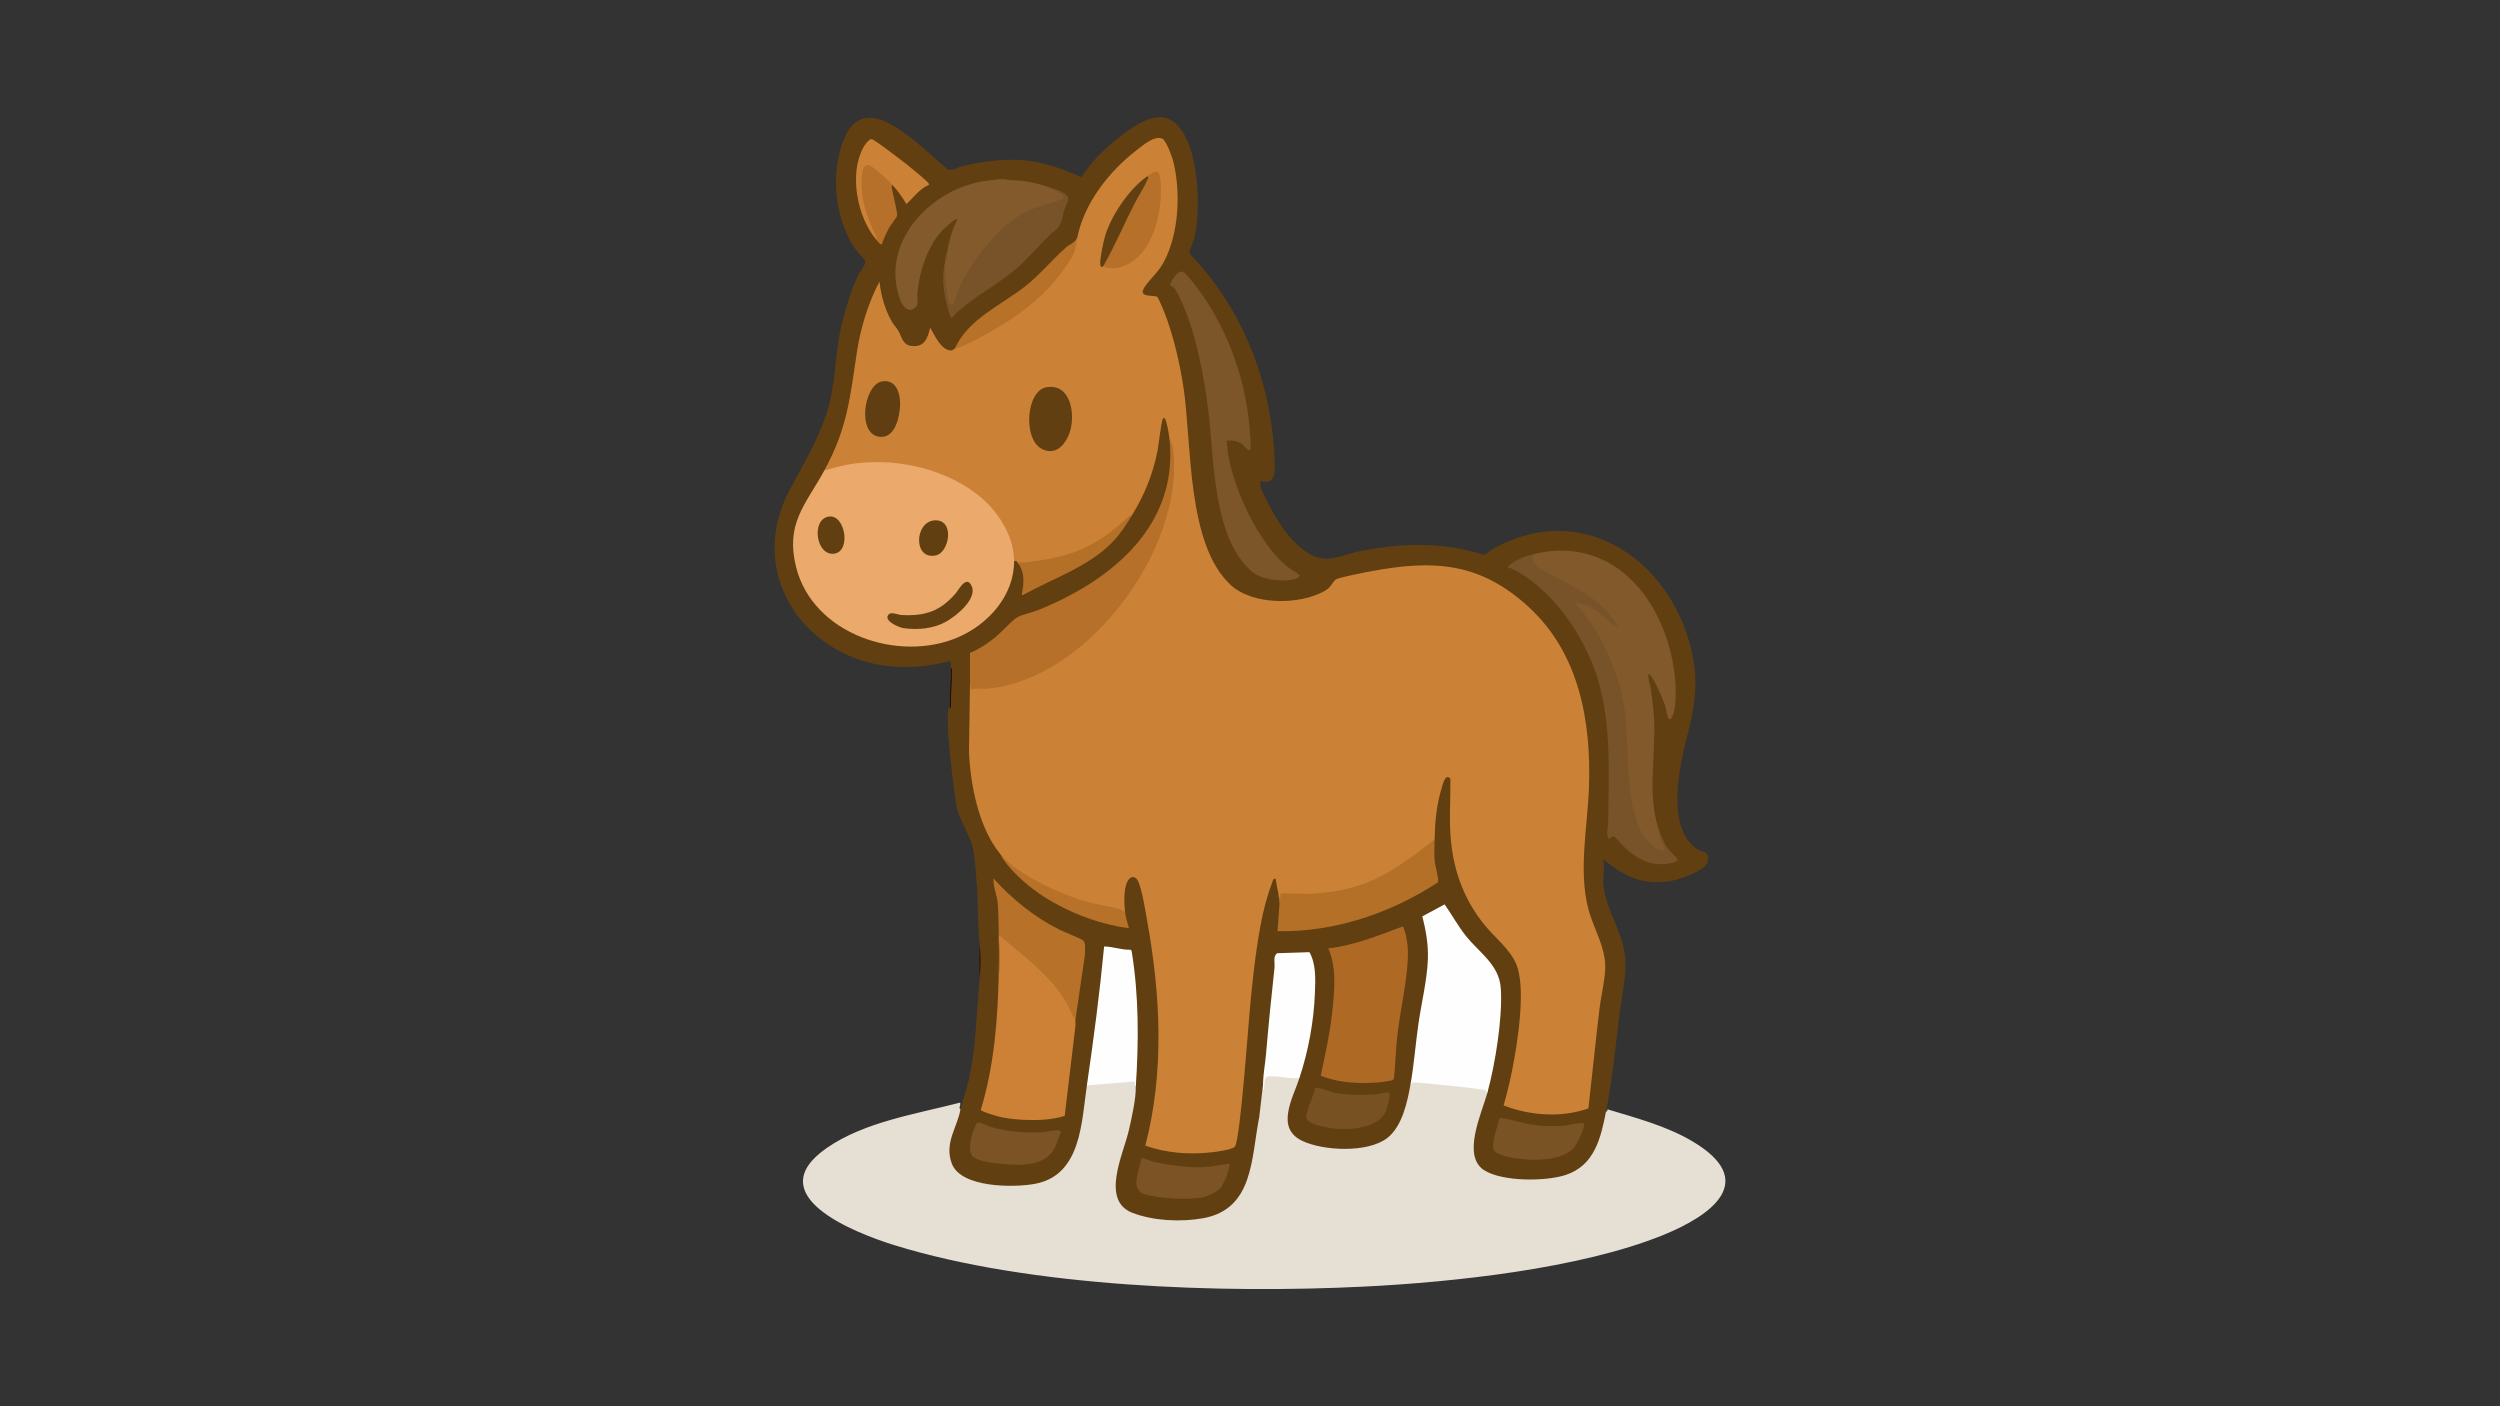 <?xml version="1.0" encoding="UTF-8"?>
<svg id="uuid-c34dbb6a-0b90-4152-9414-8e27121b6f6d" data-name="Layer 1" xmlns="http://www.w3.org/2000/svg" viewBox="0 0 1920 1080">
  <rect x="0" y="0" width="1920" height="1080" fill="#333333" stroke="none"/>
  <defs>
    <style>
      .uuid-af0ba33b-b718-430d-843b-8dcc6f3aa1ca {
        fill: #ae6a25;
      }

      .uuid-fc2f967c-5945-406f-a07c-abcdee6eddb3 {
        fill: #81592b;
      }

      .uuid-7c939cb3-a5cd-4380-900c-4b8993e061dd {
        fill: #b77129;
      }

      .uuid-392f0cd7-16dd-467c-a445-a383ca734662 {
        fill: #b67029;
      }

      .uuid-2e24aa88-1d31-4fce-a65b-273f2142db09 {
        fill: #e6dfd4;
      }

      .uuid-687c8409-c905-4f52-83eb-ed3634ea8c31 {
        fill: #cc8236;
      }

      .uuid-d77903fb-042d-4353-838e-97f6a72a1a94 {
        fill: #eba96b;
      }

      .uuid-1d385580-1b2f-41fb-b7f0-fb710ffde5e7 {
        fill: #623f11;
      }

      .uuid-d5500728-8a83-4c8b-bf06-cdd4e267e477 {
        fill: #280300;
      }

      .uuid-b222d6ae-36bb-4dc7-919c-7ae9aa7dcbb1 {
        fill: #7a5325;
      }

      .uuid-662dd5ea-ca06-4fe6-97b1-f64a45987672 {
        fill: #7c5529;
      }

      .uuid-3efd68ec-c7d4-4aaa-bda6-ed61f32e4827 {
        fill: #785228;
      }

      .uuid-ebd1a96e-5a70-46d2-8d3b-5a6537166aab {
        fill: #fefefe;
      }

      .uuid-d71e6c26-93eb-4d2e-866a-aae4a96e1b3b {
        fill: #785123;
      }

      .uuid-b8852499-015a-4d44-b042-a200e0ab5e95 {
        fill: #b57028;
      }

      .uuid-0de25bf6-42ab-4c92-b194-67a434eb45bb {
        fill: #cc8136;
      }

      .uuid-1a762891-1b34-44bf-a68b-adeee4351bd1 {
        fill: #280501;
      }

      .uuid-fe267ad0-5109-4752-8669-25683a9fbd32 {
        fill: #7b5325;
      }

      .uuid-de203de9-a5f3-4de3-8249-f8b936b4285d {
        fill: #613e11;
      }

      .uuid-6b680d23-bafd-4eb3-8cad-ecb790eafc39 {
        fill: #835a2b;
      }
    </style>
  </defs>
  <path class="uuid-1d385580-1b2f-41fb-b7f0-fb710ffde5e7" d="M730.26,512.8c-.07-1.75.59-3.91-1.1-5.13-12.76,3.65-27.86,5.25-41.24,4.42-69.09-4.26-115.68-71.22-81.65-135.42,10.74-20.27,21.26-37.27,28.68-59.61,7.15-21.55,6.05-45.42,11.49-67.97,2.69-11.16,7.66-27.92,12.8-37.96,1.44-2.82,6.39-8.39,5.17-11-.54-1.16-6.15-6.8-7.75-9.19-15.81-23.58-19.13-57.93-8.43-84.25,8.8-21.64,25.16-18.9,42.08-7.53,13.48,9.05,25.18,20.45,37.51,30.91,4.34,1.3,7.52-1.52,11.24-2.44,16.74-4.12,36.03-6.4,53.16-3.83,13.31,2,26.14,6.88,38.38,12.25,7.24-11.36,17.1-21.43,27.72-29.68,19.18-14.9,39.48-28.31,53.27,1.05,8.84,18.82,10.59,55.99,5.45,76.06-.65,2.53-3.94,9.33-3.49,10.95.15.56,6.48,7.4,7.59,8.65,36.32,41.19,56.07,95.74,57.78,151.16.26,8.34.58,18.58-11.02,15.08-.53,5.49,2.65,10.46,5.03,15.2,7.53,15.02,17.61,31.73,32.25,40.58,14.13,8.54,25.09,1.04,39.79-1.89,31-6.18,63.67-7.13,93.97,2.8,3.1-.07,5.11-2.97,7.51-4.32,71.41-40.33,141.95,12.45,154.22,86.07,3.7,22.19-.59,40.52-5.92,61.53-5.6,22.05-14.51,67.14,8.27,82.54,4.45,3.01,10.13,1.42,8.45,9.91-1.41,7.11-22.54,14.06-29.13,15.01-20.2,2.91-33.6-2.95-48.83-15-.74-.59-.95-1.42-2.21-1.09,1.29,6.5-.68,13.13.19,20.04,2.49,19.73,15.44,35.69,16.76,56.07.85,13.11-2.81,28.83-4.44,41.97-3.02,24.43-5.59,50.53-10.31,74.67l1.08,2.12c-4.36,23.57-11.14,43.66-36.93,49.63-15.63,3.62-54.17,4.3-63.91-10.49-8.2-12.45,1.49-41.56,6.83-54.63l1.7-.62-.81-2.64c5.56-22.95,9.97-47.03,9.94-70.73-.02-13.82-2.61-19.58-11.34-29.85-12.28-11.65-22.15-24.86-30.94-39.59l-15.1,7.92c4.81,16.98,5.2,34.47,1.96,51.87-4.12,24.4-7.85,48.88-11.19,73.44l-1.37,2.22,1.16,1.91c-2.59,13.37-5.86,29.74-16.2,39.41-12.78,11.94-38.59,11.73-54.84,8.52-35.17-6.95-27.85-27.35-17.41-53.09l1.95-1.17c-.2-1.62-.39-3.3.01-4.9,5.98-24.11,12.43-50.11,10.41-74.88-.29-3.6-1.4-12.6-3.66-15.12-.78-.87-22.32.18-23.4.63-.57.23-1.12,2.27-1.18,3.05-1.93,25.3-4.25,51.54-6.85,77.1-.64,6.27-1.37,12.53-3.28,18.54-.7,2.59-.42,4.35.87,5.27-2.18,19.9-5.18,40.19-9.19,60.16-6.94,33.85-30.81,42.73-63.2,41.08-34.9-1.78-50.64-11.84-40.05-47.15,5.56-17.98,11.15-36.19,12.27-55.18l1.46-1.23-1.09-6.08c1.73-32.67,2.27-65.91-3.89-98.11-5.95-.58-11.87-1.39-17.76-2.44l-.59-.88c-2.42,31.29-6.12,62.67-10.93,93.73-.65,4.2-1.95,8.27-3.26,12.31l1.21,1.92c-.54,9.05-2.33,20.76-4.17,29.7-6.81,33.14-19.9,47.1-54.54,46.98-25.6-.09-57.11-5.42-47.94-38.93,2.47-6.66,4.68-13.38,6.63-20.17l1.7-1.1c1.88-7.41,4.56-14.59,6.26-22.06,5.84-25.59,5.96-52.25,8.45-77.99.44-8.83.49-17.66,0-26.49-1.61-14.9-1.03-30.81-2.21-45.97-.57-7.29-1.57-23.55-3.39-29.87-2.47-8.58-9.03-18.44-11.71-28.61-1.83-6.94-10.85-77.9-5.5-78.01,1-10,1.24-20.06.74-30.16Z"/>
  <path class="uuid-2e24aa88-1d31-4fce-a65b-273f2142db09" d="M998.06,827.68c-5.19,15.8-18.72,38.53,1.94,48.45,16.39,7.87,50.5,9.38,65.37-2.1,11.61-8.96,15.61-28.07,18.02-41.94.48-.48.88-1.21,1.19-2.2,18.39.91,37.26,3.27,55.48,5.61,1.94.25,2.67,1.57,2.18,3.95-4.19,15.2-19.85,48.34-2.31,59.33,14.02,8.79,46.64,8.63,62.06,3.73,22.57-7.17,27.42-28.31,31.48-49.08l.74.36.38-1.84c21.81,6.64,44.95,12.69,64.72,24.3,51.94,30.5,15.54,57.09-22.45,72.44-63.44,25.63-160.46,36-229.12,39.41-109.21,5.43-256.59.57-361.05-31.88-30.53-9.48-104.2-38.29-51.57-74.69,28.95-20.02,68.62-26,102.13-34.71.78,1.01-.25,2.62-.34,3.96-.04.53.71,1.09.7,1.18-2.24,13.74-12.59,25.65-6.66,41.6,7.03,18.9,48.08,18.66,64.19,15.56,35.21-6.76,35.43-47.15,39.58-75.56l.56-1.52c11.99-1.04,23.99-1.95,35.99-2.72.58,1.64.91,3.54.98,5.72.28,8.52-3.44,25.1-5.51,33.85-4.17,17.66-21.55,53.08,2.91,62.55,16.08,6.23,37.34,7.2,54.25,4.17,39.11-7.01,36.91-46.4,43.16-77.49l3.04-26.02c1.25-6.89,1.4-7.09,8.52-6.97,6.11.89,12.21,1.31,18.32,1.27l1.12,1.28Z"/>
  <path class="uuid-1a762891-1b34-44bf-a68b-adeee4351bd1" d="M730.26,512.8c1.22.76.74,2.79.75,4.04.09,9.04-1.01,17.83-.76,26.86-.84.13-.68-.74-.73-.74-.3-10.08,1.14-20.07.74-30.16Z"/>
  <path class="uuid-d5500728-8a83-4c8b-bf06-cdd4e267e477" d="M752.33,751.9v-26.49c.98,9.06.88,17.37,0,26.49Z"/>
  <path class="uuid-687c8409-c905-4f52-83eb-ed3634ea8c31" d="M827.37,182.47c5.15-26.29,24.52-50.98,45.28-66.92,4.75-3.65,14.03-11.87,20.03-9.05,2.75,1.29,7.19,13,8.05,16.23,6.34,23.93,4.85,56.64-7.01,78.63-4.28,7.94-10.03,12.26-14.42,18.68-6.44,9.42,7.26,6.02,9.52,8.04.89.79,4.6,9.72,5.34,11.59,6.96,17.78,11.94,39.16,14.78,58.05,6.47,43.08,2.32,120.07,36.14,151.47,16.85,15.65,52.49,15.6,71.88,4.9,5.48-3.02,5.43-5.82,8.75-8.91,1.8-1.68,23.09-5.64,27.39-6.46,48.21-9.1,83.65-6.71,120.82,27.36,39.03,35.78,48.25,88.05,46.37,139.09-1.1,29.92-8.09,63.11-.56,92.46,4.14,16.12,13.93,30.05,13.03,47.29-.5,9.53-3.17,20.03-4.32,29.52-3.08,25.57-5.59,51.22-8.54,76.8-20.49,7.36-44.97,5.62-65.11-2.25,2.75-9.67,5.11-19.49,7-29.38,3.83-20.05,10.46-61.56,2.45-79.74-4.9-11.11-16.51-20.12-24.15-29.56-15.45-19.07-23.35-40.26-25.77-64.73-1.56-15.78-.26-31.63-.38-47.44-3.92-4.73-5.8,4.03-6.78,7.19-3.81,12.41-5.07,25.48-5.36,38.41-.35,1.95-.61,3.11-2.19,4.5-33.38,29.33-71.21,42.95-114.77,39.39-.34,5.76-2.84,2.99-2.97-1.22-.93-3.82-1.57-7.88-2.21-11.77l-1.8.77c-4.46,11.79-7.46,22.73-9.74,35.14-8.08,44.08-9.58,89.14-14.21,133.66-.58,5.55-3.26,33.72-5.53,36.41-2.01,2.37-14.21,3.95-17.73,4.34-17.39,1.94-34.48.66-51.04-5.08,14.83-56.84,11.7-116.46,1.23-173.75-1.09-5.95-4.43-28.35-8.24-31.49-3.03-2.5-5.48-.15-6.89,2.66-2.83,5.63-2.42,17.49-1.57,23.82-2.51-.46-5.14-1.25-7.88-2.37-22.95-3.95-44.84-11.43-65.14-23.23-8.8-5.12-17.09-10.51-22.63-19.28-16.76-20.03-23.27-53.5-24.31-79.06l.77-51.9c1.31-.22,1.95.61,1.91,2.49,50.54.54,94.58-36.1,121.77-76.7,22.26-33.24,37.71-75.97,29.34-115.6-.32-2.69-1.96-12.32-3.31-13.98-.65-.81-.85-.93-1.49,0-1.39,2-3.34,20.64-4.26,25.17-3.7,18.1-10.07,33.69-19.64,49.15-22.43,24.56-53.88,36.8-86.81,37.52-.85-1.3-2.13-3.58-3.68-2.21l-1.52-2.05c-7.63-62.32-88.71-84.01-141.4-66.99l-2.75-.85c17.85-32.59,19.72-55.99,25.11-91.5,2.74-18.06,8.71-37.34,17.19-53.43,1.25,10.59,4.08,21.07,9.34,30.39,1.47,2.61,3.65,4.88,5.16,7.35,2.54,4.15,3.12,10.65,9.74,11.59,10.25,1.44,12.75-5.64,14.75-14,3.35,5.59,7.98,16.92,15.65,17.54,1.88.15,2.21-1.1,3.11-1.36l2.56-2.35c34.48-14.85,68.9-37.31,87.37-71.09,1.11-4.1,2.53-8.07,4.25-11.9Z"/>
  <path class="uuid-d77903fb-042d-4353-838e-97f6a72a1a94" d="M778.81,431.13c0,26.34-19.86,48.29-42.91,58.25-45.92,19.85-111.6-2.34-124.49-53.81-8.4-33.55,7.28-47.95,21.73-74.33,5.6-1.27,11.09-3.17,16.75-4.22,33.77-6.25,72.62,1.33,100.16,22.3,15.55,11.85,28.76,31.66,28.76,51.8Z"/>
  <path class="uuid-fc2f967c-5945-406f-a07c-abcdee6eddb3" d="M1179.04,425.25c62.72-14.44,102.11,39.7,107.41,96.02.7,7.45,1.04,21.49-1.84,28.32-3.6,8.56-4.97-5.12-5.74-7.49-1.5-4.58-8.23-20.35-11.22-23.36-.56-.57-1.17-1.55-1.8-.41-.02,3.96,1.64,8.21,2.16,11.82.97,6.83,1.94,15.21,2.3,22.05,1.45,27.82-5.49,58.1,3.65,84.94,1.16,5.33,3.09,10.47,5.77,15.41-1.3,4.07-6.89,1.28-9.31-.33-13.61-9.01-17.51-27.83-19.64-43.12-.79-5.65-1.21-11.35-1.61-17.04.04-42.85-6.23-85.2-33.92-120.14-12.14-11.62-5.38-13.15,6.05-7.34,2.39,1.22,4.41,2.36,6.61,3.93,12.87,11.59,14.08,11.7,3.63.31-14.1-11.64-29.52-21.28-46.27-28.92-5.46-2.31-14.8-10.58-6.21-14.66Z"/>
  <path class="uuid-ebd1a96e-5a70-46d2-8d3b-5a6537166aab" d="M1083.4,832.09c2.62-15.02,3.79-30.75,5.97-45.9,2.31-16.03,6.59-33.25,7.24-49.34.45-11.08-1.52-22.43-4.25-33.08l17.09-9.2c5.81,8.16,10.25,16.67,16.65,24.57,10.45,12.89,25.19,21.81,26.49,39.72,1.62,22.3-4.33,58.82-10.33,80.59-.74-2.62-2.42-2.53-4.87-2.85-16.22-2.1-33.66-3.91-49.97-5.23-.9-.07-1.95-.2-2.81-.02-.7.15-.34,2.68-1.21.75Z"/>
  <path class="uuid-0de25bf6-42ab-4c92-b194-67a434eb45bb" d="M767.04,718.06l3.36.91c18.57,14.97,36.26,29.24,49.4,49.46,2.62,4.04,5.82,10.58,6.09,15.11.15,1.55-.04,3.2,0,4.76l-8.2,68.68c-9.99,3.15-20.74,3.51-31.14,3.06-5.12-.22-11.54-.85-16.59-1.81-2.41-.46-16.5-4.33-16.72-5.89,10.29-33.62,13.08-69.76,13.81-104.86.95-7.68.94-16.58,0-24.28-.03-1.71.04-3.44,0-5.15Z"/>
  <path class="uuid-392f0cd7-16dd-467c-a445-a383ca734662" d="M898,335.49c3.75,6.96,3.8,16.8,3.71,24.68-.82,71.43-69.62,162.15-143.87,168.81-4.01.36-8.37-.78-12.12.74l-.74-4.41-.05-23.91c6.63-2.59,12.77-6.75,18.39-11.1,5.16-3.99,13.19-13.36,17.77-16.07,4.1-2.43,11.62-3.85,16.33-5.74,56.51-22.82,108.63-65.18,100.6-132.99Z"/>
  <path class="uuid-af0ba33b-b718-430d-843b-8dcc6f3aa1ca" d="M1077.5,711.44c3.27,8.28,4.13,16.47,3.68,25.38-.98,19.2-5.91,39.69-8.07,58.87-1.23,10.87-1.4,21.86-2.58,32.73-.37.65-.9,1.1-1.63,1.31-1.91.56-8.66,1.45-10.89,1.61-14.37,1.05-30.33.33-43.67-5.23,3.32-15.72,6.88-31.42,8.65-47.45,1.8-16.37,3.91-34.98-2.85-50.3,19.96-2.26,38.72-10.03,57.37-16.93Z"/>
  <path class="uuid-662dd5ea-ca06-4fe6-97b1-f64a45987672" d="M942.14,338.43c.23,3.12.43,6.68.93,9.75,4.54,27.93,23.12,68.28,45.06,86.63,1.32,1.11,9.76,6.32,9.93,7,.37,1.53-2.09,2.35-3.18,2.68-9.34,2.87-26.06,1-33.61-5.64-30.12-26.47-28.62-85.67-33.19-122.78-3.42-27.77-9.77-61.76-21.85-87.03-1.01-2.12-2.83-5.83-4.2-7.57-.88-1.13-2.94-1.78-3.22-2.71-.48-1.59,6.02-12.14,9.9-9.87,3.63,2.12,14.37,16.94,17.12,21.16,22.13,33.95,33.89,73.19,34.71,113.89-.83,4.61-4.65-1.41-6.25-2.57-3.71-2.68-7.61-3.34-12.14-2.95Z"/>
  <path class="uuid-6b680d23-bafd-4eb3-8cad-ecb790eafc39" d="M763.36,138.32c3.64-.71,7.4-.68,11.04,0,11.92.26,18.93,1.45,30.16,5.15l8.67,3.67c4.14,1.69,7.75,5.02,2.09,7.64-18.24,4.76-32.15,10.26-45.92,23.35-15.57,14.8-28.54,33.9-35.05,54.01-.93,2.65-3.19,4.34-5.68,2.38-2.89-2.27-4.19-28.91-2.83-32.95,0-.24,0-.49,0-.74l1.47-6.62c1.08-6.71,3-14.29,5.52-20.6.3-.76,4.56-6.93.36-4.79-1.29.66-5.96,4.73-7.28,5.97-13.47,12.67-20.2,34-21.41,52.17-.32,4.85,2.19,7.82-4,10.73-3.5,1.64-7.49-3.19-8.66-6.16-18.33-46.6,26.81-90.96,71.53-93.23Z"/>
  <path class="uuid-3efd68ec-c7d4-4aaa-bda6-ed61f32e4827" d="M1179.04,425.25c-3.32,2.42-2,6.81.67,9.26,3.96,3.62,17.93,10.01,23.59,13.2,12.27,6.91,23.32,12.86,32.76,23.89.89,1.04,6.04,7.83,6.23,8.48.78,2.64-5.48-1.98-6.24-2.59-5.09-4.09-8.1-8.03-14.57-11.18-3.19-1.55-8.79-3.56-12.28-3.91,2.22,3.35,5.28,6.05,7.67,9.25,16.36,21.85,27.88,49.26,31.31,76.84,3.29,26.46-1.25,80.74,19.13,99.32,2.79,2.54,7.2,6.29,11.06,5.13-.56-5.87-5.51-9.58-4.42-15.81,1.43,4.19,4.08,10.63,6.62,14.15,1.19,1.66,7.5,7.45,7.81,8.63.65,2.48-7.81,3.57-9.65,3.7-16.79,1.22-28.5-9.14-38.6-21-2.61-1.42-3.7,3.04-4.8,1.16-2.09-3.55-.36-7.32-.32-10.65.35-36.06,2.66-69.65-6.1-105.05-8.27-33.4-32.12-70.29-61.86-88.22-2.67-1.61-6.3-3.43-9.32-4.3,5.83-5.89,13.5-8.49,21.33-10.29Z"/>
  <path class="uuid-b8852499-015a-4d44-b042-a200e0ab5e95" d="M1101.79,643.75c-.12,5.4-.41,11.98.01,17.28.26,3.33,3.49,14.74,2.6,16.56-35.95,23.65-79.83,38.51-123.27,37.53l1.54-20.97-.8-7.72c.19.79.73,3.61,1.46,3.67.17-.81-.22-3.46,0-3.68.79-.8,19.19.2,22.47.03,42.54-2.14,62.32-15.78,94.2-40.37,1.07-.82,1.23-1.08,1.78-2.33Z"/>
  <path class="uuid-ebd1a96e-5a70-46d2-8d3b-5a6537166aab" d="M872.25,835.04c-.02-.57-1.49-2.92-.73-4.42l-36.79,2.95c5.17-35.44,9.85-71.01,13.24-106.68,6.82.06,13.39,2.78,20.25,2.49l.84.79c5.68,34.62,5.54,69.94,3.19,104.88Z"/>
  <path class="uuid-ebd1a96e-5a70-46d2-8d3b-5a6537166aab" d="M970.1,832.09c.02-7.57,1.57-14.95,2.2-22.45,1.88-22.22,4.1-44.14,6.51-66.31.41-3.74-1.34-8.91,2.13-11.26l24.71-.8c5.19,9.13,4.6,21.01,4.2,31.33-.83,21.99-4.99,44.34-11.8,65.08-6.44,1.54-19.85-2.49-25.29-.64-1.88.64-2.01,8.15-1.94,10.2-1.37-.4-.73-3.93-.73-5.15Z"/>
  <path class="uuid-7c939cb3-a5cd-4380-900c-4b8993e061dd" d="M825.9,783.54c-.34-3.39-1.18-1.78-2.05-3.44-1.83-3.51-3.23-7.51-5.3-10.91-12.85-21.09-33.05-35.44-51.5-51.13-.18-7.61-.19-16.42-.75-23.9-.5-6.75-3.68-12.97-3.3-19.5,14.39,15.89,31.26,29.56,50.49,39.27,3.15,1.59,17.49,7.2,18.64,8.58,2.06,2.45.83,7.53,1.12,10.63l-7.35,50.41Z"/>
  <path class="uuid-3efd68ec-c7d4-4aaa-bda6-ed61f32e4827" d="M804.56,143.47c3.03,1,6.19,1.66,9.11,3.03,10.89,5.14,5.93,7.54,3.17,16.23-.63,1.99-.5,4.06-1.2,6.16-2.49,7.57-5.2,7.37-9.99,12.08-8.91,8.76-16.83,18.49-26.46,26.51-14.15,11.77-30.92,20.3-44.55,32.7-1.44,1.31-2,3.61-4.37,4.08-4.63-13.58-7.95-28.36-4.43-42.67-.24,7.21.2,13.25,1.28,20.43.38,2.55.71,14.07,4.64,11.6,1.4-.88,4.51-11.58,5.73-14.14,9.61-20.22,30.31-46.8,50.61-56.8,8.6-4.23,18.85-6.46,27.87-9.68,4.42-4.31-9.6-6.7-11.4-9.54Z"/>
  <path class="uuid-b222d6ae-36bb-4dc7-919c-7ae9aa7dcbb1" d="M1152.28,858.63c7.87.71,15.78,3.87,23.5,5.04,8.44,1.28,17.96,1.67,26.42.78,2.56-.27,13.04-2.92,14.04-1.5,1.66,2.38-5.47,16.42-7.77,18.8-11.31,11.7-37.99,9.79-52.56,6.21-2.42-.6-7.87-2.83-8.89-5.14-1.85-4.15,3.35-18.71,4.41-23.53l.86-.66Z"/>
  <path class="uuid-fe267ad0-5109-4752-8669-25683a9fbd32" d="M944.35,893.9c.47.47-1.86,8.5-2.36,9.78-.55,1.4-3.16,6.62-3.92,7.85-2.07,3.34-10.39,7.03-14.15,7.92-10.27,2.43-35.77.92-45.59-2.57-10.76-3.83-2.87-19.47-1.66-27.39,3.37-.05,6.29,2.05,9.37,2.76,12.85,2.96,29.42,5.02,42.48,3.85,2.29-.2,15.14-2.88,15.83-2.2Z"/>
  <path class="uuid-fe267ad0-5109-4752-8669-25683a9fbd32" d="M746.67,887.79c-4.06-5.09.11-20.43,3.93-25.48,2.08-.68,8.62,2.78,11.13,3.42,12.53,3.21,24.41,4.48,37.35,3.91,3.75-.17,9.19-1.61,12.49-1.56,1.3.02,2.49-.1,3.3,1.19-2.44,5.3-3.62,11.55-7.37,16.14-8.61,10.53-25.57,9.55-37.86,8.47-5.58-.49-14.15-1.47-19.19-3.62-.72-.31-3.39-1.98-3.78-2.47Z"/>
  <path class="uuid-d71e6c26-93eb-4d2e-866a-aae4a96e1b3b" d="M1010,835.95c1.53-1.89,12.09,2.71,15.1,3.31,9.5,1.92,21.58,1.84,31.17,1.22,2.16-.14,8.92-1.75,9.87-1.57,1.05.19,1.1,1.44,1.1,2.34,0,2.41-2.03,10.13-3.04,12.47-4.83,11.18-23.3,13.76-34.02,13.41-5.61-.18-24.15-2.48-26.61-7.84-1.74-3.81,5.65-18.58,6.42-23.34Z"/>
  <path class="uuid-7c939cb3-a5cd-4380-900c-4b8993e061dd" d="M733.2,267.81c10.57-23.07,35.23-33.06,54.06-47.84,11.43-8.97,20.46-20.27,31.27-29.79,3.12-2.75,7.2-3.83,8.84-7.72-1.56,7.94-.56,8.97-5.14,16.57-14.02,23.27-34.42,40.03-57.62,53.47-9.44,5.47-21.06,12.36-31.41,15.3Z"/>
  <path class="uuid-687c8409-c905-4f52-83eb-ed3634ea8c31" d="M672.87,183.94c-14.56-17.37-20.91-50.13-9.89-70.58.98-1.82,4.33-6.73,6.47-6.51,2.1.22,23.97,17.03,27.31,19.73,4.63,3.74,10.04,8.11,14.37,12.11.6.56,2.84,2.4,2.19,3.31-7.2,3.02-11.63,9.75-17.28,14.74-2.67-5.02-6.8-10.45-10.67-14.72l-2.23-.24c-1.57-1.68-15.21-15.05-17.52-13.42-7.85,5.53,2.79,46.05,9.06,53.58.61,1.79-.03,2.73-1.81,2.02Z"/>
  <path class="uuid-b8852499-015a-4d44-b042-a200e0ab5e95" d="M869.31,395.82c-4.37,7.05-8.52,13.74-14.34,19.87-18.44,19.45-46.2,28.44-69.18,41.18-1.12.35-1.17.03-.97-.96,1.56-7.83,2.22-15.57-2.33-22.57,1.21-3.69,1.29-1.14,4-1.43,35.06-3.69,54.2-10.96,79.84-34.81.97-.9,1.66-1.15,2.97-1.29Z"/>
  <path class="uuid-392f0cd7-16dd-467c-a445-a383ca734662" d="M685.38,142c-1.18,1.12-.13,3.92.13,5.39.63,3.49,3.95,16.07,3.41,18.33-.37,1.57-4.7,6.73-5.88,8.89-2.26,4.14-4.33,8.49-5.77,13-1.19.85-3.75-2.89-4.4-3.68,1.48-.44,0-2.2-.36-2.95-6.65-13.76-12.12-29.59-10.66-45.23,1.37-14.74,7.24-8.38,14.71-2.23,3.01,2.47,6.19,5.57,8.82,8.47Z"/>
  <path class="uuid-7c939cb3-a5cd-4380-900c-4b8993e061dd" d="M864.16,701.14c.53,3.92,1.74,7.99,2.94,11.77-20.72-2.88-39.71-9.6-57.88-19.73-10.93-6.1-21.35-13.9-30.05-22.92-3.72-3.86-8.51-9.2-10.66-13.99,13.02,15.56,45.02,29.94,64.59,35.84,8.72,2.63,20.73,3.79,28.48,6.83,1.3.51,1.81,1.13,2.57,2.21Z"/>
  <path class="uuid-7c939cb3-a5cd-4380-900c-4b8993e061dd" d="M767.04,747.49c.17-8.05.13-16.23,0-24.28,1.22.76.74,2.79.75,4.04.06,5.39.07,10.82,0,16.21-.02,1.24.47,3.27-.75,4.04Z"/>
  <path class="uuid-3efd68ec-c7d4-4aaa-bda6-ed61f32e4827" d="M774.4,138.32c-3.58-.08-7.48-.18-11.04,0,2.88-1.24,8.31-1.23,11.04,0Z"/>
  <path class="uuid-3efd68ec-c7d4-4aaa-bda6-ed61f32e4827" d="M725.84,200.86c.05-2.19.06-4.85,1.47-6.62-.34,2.08.49,4.86-1.47,6.62Z"/>
  <path class="uuid-392f0cd7-16dd-467c-a445-a383ca734662" d="M847.24,204.54c.19-1.75.41-3.55,1.19-5.15,10.42-21.6,21.51-43.62,32.65-64,6.9-4.72,9.37-6.17,10.29,4.06,1.97,22.04-5.81,58.3-30.15,65.46-5.39,1.59-8.98,1.59-13.98-.37Z"/>
  <path class="uuid-1d385580-1b2f-41fb-b7f0-fb710ffde5e7" d="M803.64,297.41c18.39-3.14,22.12,19.77,18.37,33.08-2.86,10.14-10.96,20.44-22.38,13.98-14.06-7.96-11.49-44.41,4.01-47.06Z"/>
  <path class="uuid-de203de9-a5f3-4de3-8249-f8b936b4285d" d="M677.09,292.99c10.87-2.26,14.52,9.14,14.21,17.89-.31,8.82-3.54,25.29-15.13,24.66-18.31-.99-13.01-39.66.92-42.55Z"/>
  <path class="uuid-1d385580-1b2f-41fb-b7f0-fb710ffde5e7" d="M847.24,204.54c-.15-.06-1.76,1.66-2.21-1.11-.59-3.67,2.18-16.83,3.32-20.95,4.46-16.22,18.83-37.57,32.73-47.09,1.51.69.32,2.27-.1,3.21-2.6,5.97-6.85,12.22-9.85,18.11-8.1,15.88-15.04,32.35-23.89,47.84Z"/>
  <path class="uuid-1d385580-1b2f-41fb-b7f0-fb710ffde5e7" d="M682.61,471.78c2.1-2.04,7.06.39,9.77.54,18.1,1.01,29.68-2.92,41.54-16.56,2.23-2.57,8.3-14.63,12.32-5.67,4.45,9.92-11.86,22.94-19.44,27.25-9.7,5.51-21.76,6.59-32.77,5.1-3.72-.5-16.28-5.93-11.42-10.66Z"/>
  <path class="uuid-1d385580-1b2f-41fb-b7f0-fb710ffde5e7" d="M717.59,399.65c15.92-1.27,11.75,24.68,1.09,26.9-17.43,3.63-16.44-25.67-1.09-26.9Z"/>
  <path class="uuid-1d385580-1b2f-41fb-b7f0-fb710ffde5e7" d="M636.65,396.7c12.48-1.71,17.16,26.6,4.17,28.5-14.23,2.09-18.13-26.59-4.17-28.5Z"/>
</svg>